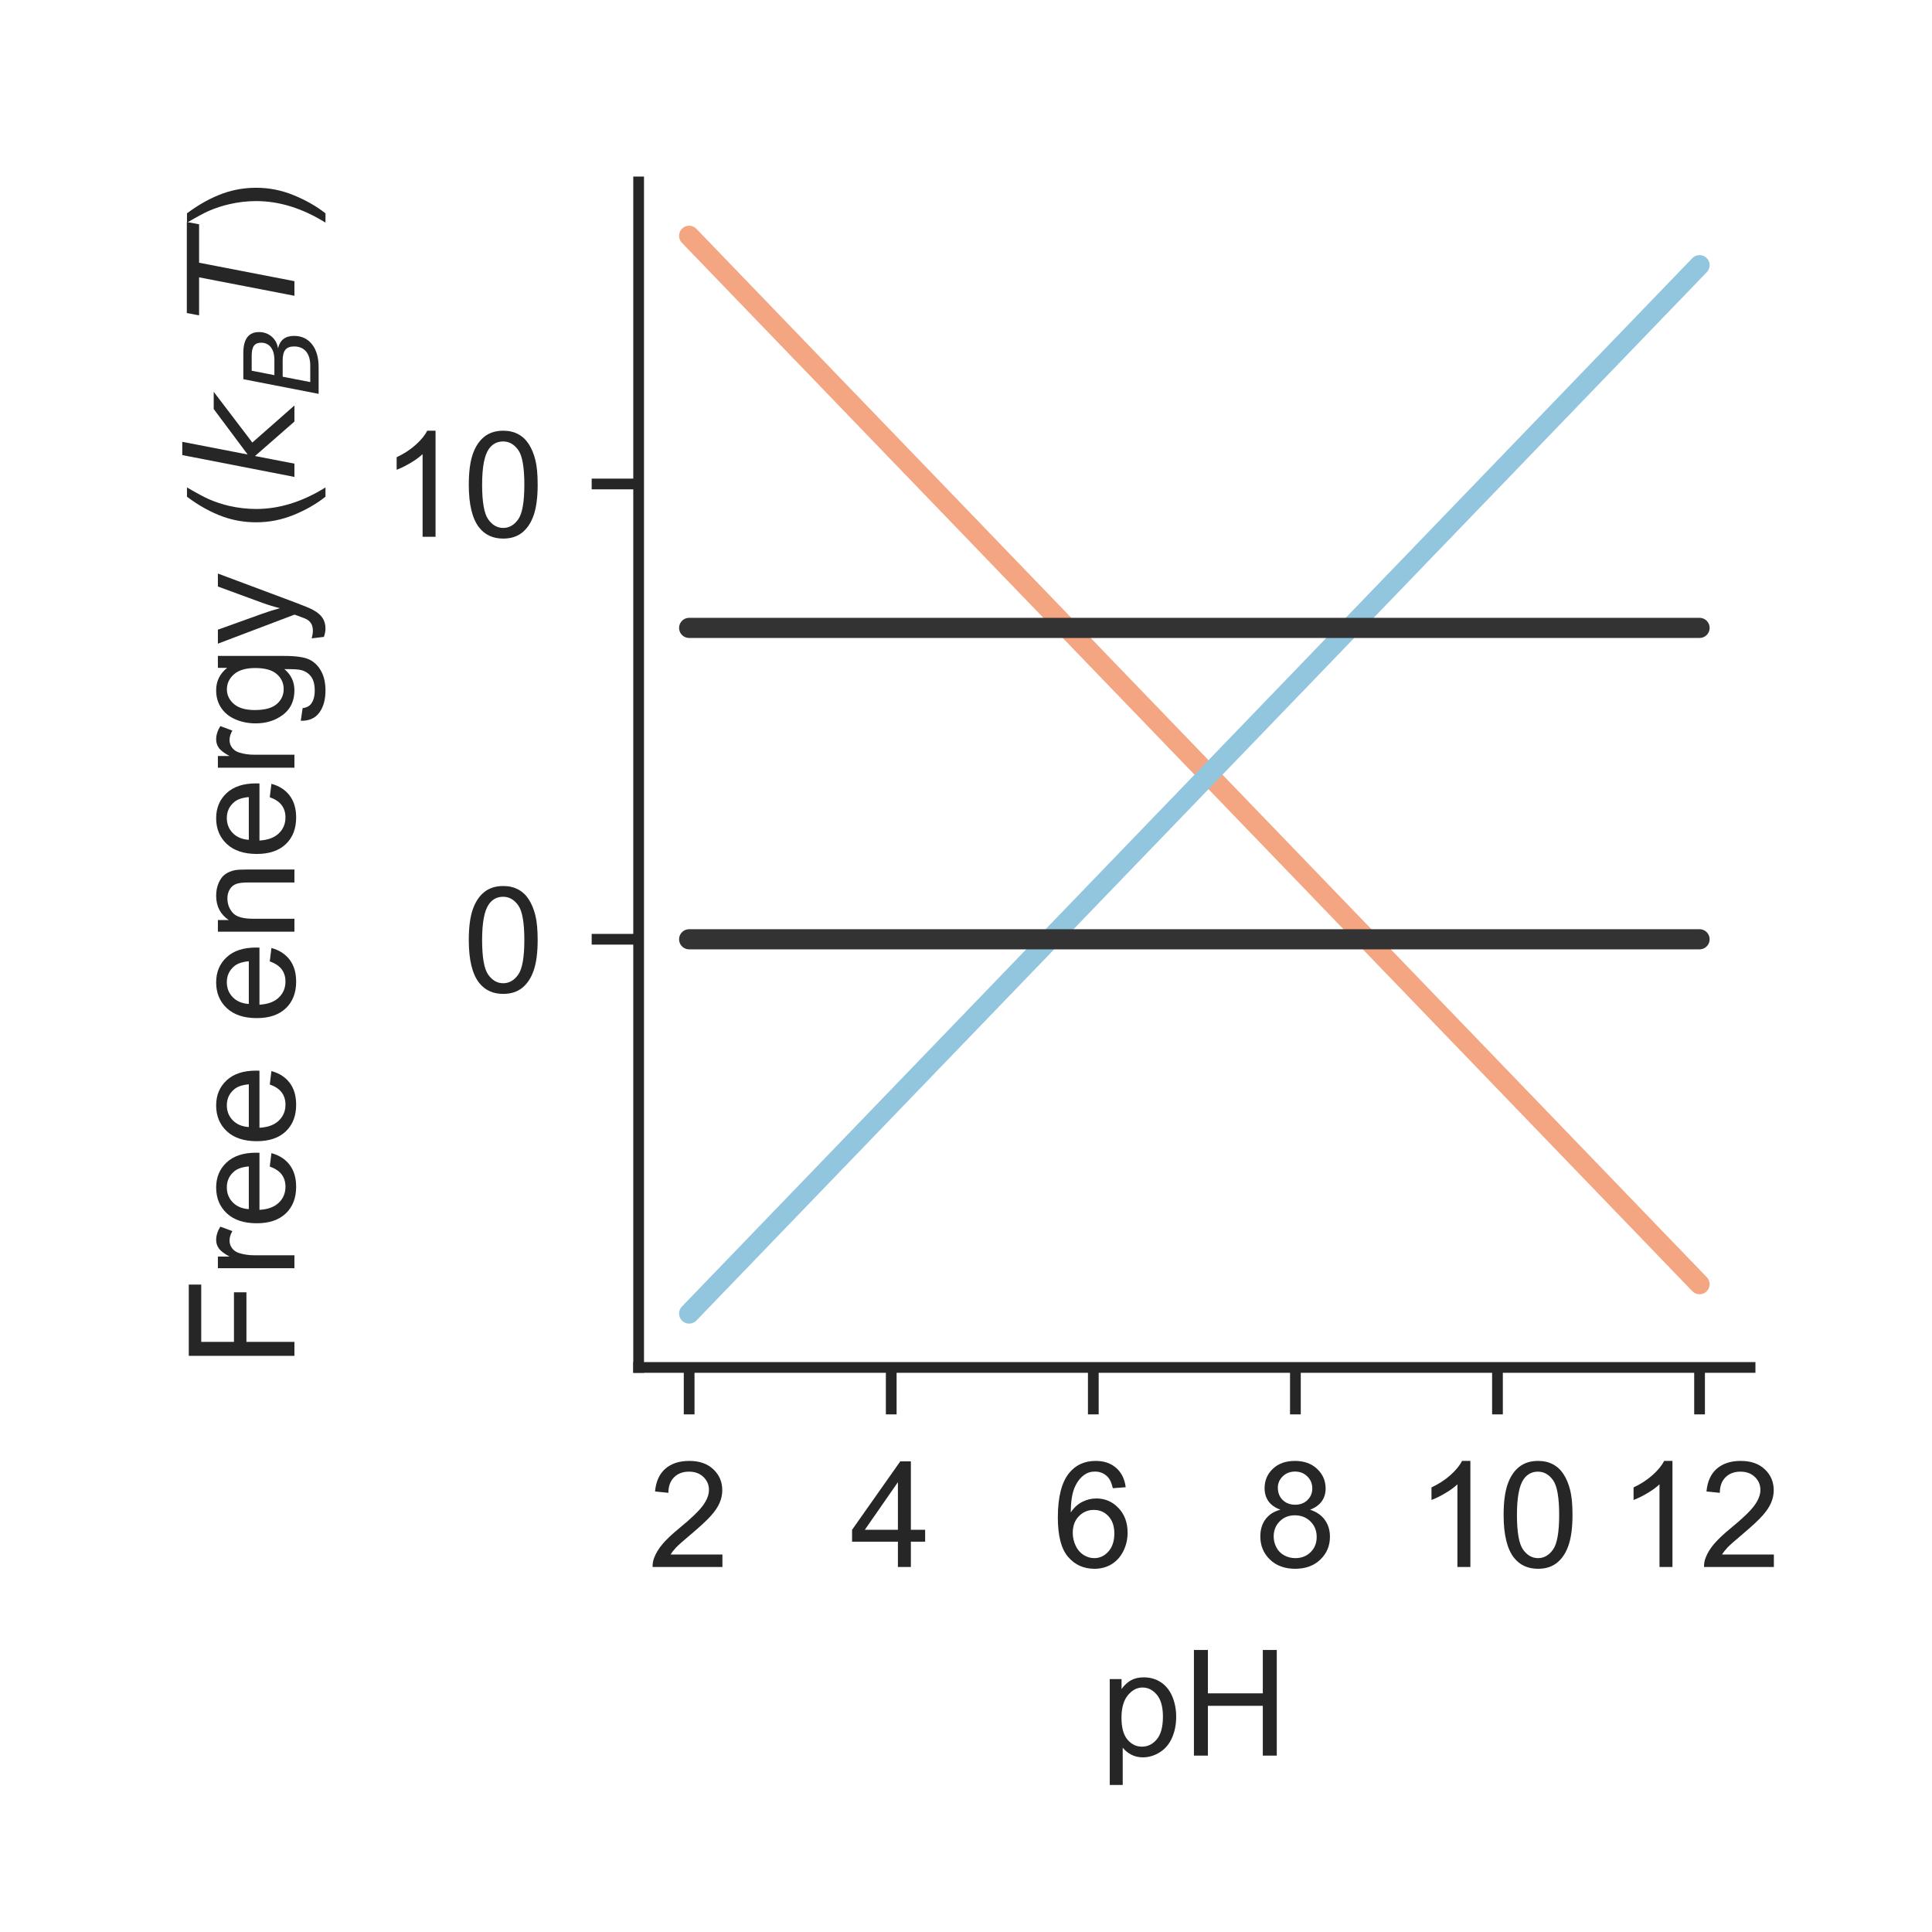 <?xml version="1.0" encoding="utf-8" standalone="no"?>
<!DOCTYPE svg PUBLIC "-//W3C//DTD SVG 1.1//EN"
  "http://www.w3.org/Graphics/SVG/1.1/DTD/svg11.dtd">
<!-- Created with matplotlib (http://matplotlib.org/) -->
<svg height="144pt" version="1.1" viewBox="0 0 144 144" width="144pt" xmlns="http://www.w3.org/2000/svg" xmlns:xlink="http://www.w3.org/1999/xlink">
 <defs>
  <style type="text/css">
*{stroke-linecap:butt;stroke-linejoin:round;}
  </style>
 </defs>
 <g id="figure_1">
  <g id="patch_1">
   <path d="M 0 144 
L 144 144 
L 144 0 
L 0 0 
z
" style="fill:#ffffff;"/>
  </g>
  <g id="axes_1">
   <g id="patch_2">
    <path d="M 47.6 101.92 
L 130.44 101.92 
L 130.44 13.56 
L 47.6 13.56 
z
" style="fill:#ffffff;"/>
   </g>
   <g id="matplotlib.axis_1">
    <g id="xtick_1">
     <g id="line2d_1">
      <defs>
       <path d="M 0 0 
L 0 3.5 
" id="m5de477e87d" style="stroke:#262626;stroke-width:0.8;"/>
      </defs>
      <g>
       <use style="fill:#262626;stroke:#262626;stroke-width:0.8;" x="51.365" xlink:href="#m5de477e87d" y="101.92"/>
      </g>
     </g>
     <g id="text_1">
      <!-- 2 -->
      <defs>
       <path d="M 50.344 8.453 
L 50.344 0 
L 3.031 0 
Q 2.938 3.172 4.047 6.109 
Q 5.859 10.938 9.828 15.625 
Q 13.812 20.312 21.344 26.469 
Q 33.016 36.031 37.109 41.625 
Q 41.219 47.219 41.219 52.203 
Q 41.219 57.422 37.469 61 
Q 33.734 64.594 27.734 64.594 
Q 21.391 64.594 17.578 60.781 
Q 13.766 56.984 13.719 50.25 
L 4.688 51.172 
Q 5.609 61.281 11.656 66.578 
Q 17.719 71.875 27.938 71.875 
Q 38.234 71.875 44.234 66.156 
Q 50.25 60.453 50.25 52 
Q 50.25 47.703 48.484 43.547 
Q 46.734 39.406 42.656 34.812 
Q 38.578 30.219 29.109 22.219 
Q 21.188 15.578 18.938 13.203 
Q 16.703 10.844 15.234 8.453 
z
" id="ArialMT-32"/>
      </defs>
      <g style="fill:#262626;" transform="translate(48.307 116.794)scale(0.11 -0.11)">
       <use xlink:href="#ArialMT-32"/>
      </g>
     </g>
    </g>
    <g id="xtick_2">
     <g id="line2d_2">
      <g>
       <use style="fill:#262626;stroke:#262626;stroke-width:0.8;" x="66.427" xlink:href="#m5de477e87d" y="101.92"/>
      </g>
     </g>
     <g id="text_2">
      <!-- 4 -->
      <defs>
       <path d="M 32.328 0 
L 32.328 17.141 
L 1.266 17.141 
L 1.266 25.203 
L 33.938 71.578 
L 41.109 71.578 
L 41.109 25.203 
L 50.781 25.203 
L 50.781 17.141 
L 41.109 17.141 
L 41.109 0 
z
M 32.328 25.203 
L 32.328 57.469 
L 9.906 25.203 
z
" id="ArialMT-34"/>
      </defs>
      <g style="fill:#262626;" transform="translate(63.369 116.794)scale(0.11 -0.11)">
       <use xlink:href="#ArialMT-34"/>
      </g>
     </g>
    </g>
    <g id="xtick_3">
     <g id="line2d_3">
      <g>
       <use style="fill:#262626;stroke:#262626;stroke-width:0.8;" x="81.489" xlink:href="#m5de477e87d" y="101.92"/>
      </g>
     </g>
     <g id="text_3">
      <!-- 6 -->
      <defs>
       <path d="M 49.75 54.047 
L 41.016 53.375 
Q 39.844 58.547 37.703 60.891 
Q 34.125 64.656 28.906 64.656 
Q 24.703 64.656 21.531 62.312 
Q 17.391 59.281 14.984 53.469 
Q 12.594 47.656 12.5 36.922 
Q 15.672 41.75 20.266 44.094 
Q 24.859 46.438 29.891 46.438 
Q 38.672 46.438 44.844 39.969 
Q 51.031 33.5 51.031 23.25 
Q 51.031 16.5 48.125 10.719 
Q 45.219 4.938 40.141 1.859 
Q 35.062 -1.219 28.609 -1.219 
Q 17.625 -1.219 10.688 6.859 
Q 3.766 14.938 3.766 33.5 
Q 3.766 54.25 11.422 63.672 
Q 18.109 71.875 29.438 71.875 
Q 37.891 71.875 43.281 67.141 
Q 48.688 62.406 49.75 54.047 
z
M 13.875 23.188 
Q 13.875 18.656 15.797 14.5 
Q 17.719 10.359 21.188 8.172 
Q 24.656 6 28.469 6 
Q 34.031 6 38.031 10.484 
Q 42.047 14.984 42.047 22.703 
Q 42.047 30.125 38.078 34.391 
Q 34.125 38.672 28.125 38.672 
Q 22.172 38.672 18.016 34.391 
Q 13.875 30.125 13.875 23.188 
z
" id="ArialMT-36"/>
      </defs>
      <g style="fill:#262626;" transform="translate(78.431 116.794)scale(0.11 -0.11)">
       <use xlink:href="#ArialMT-36"/>
      </g>
     </g>
    </g>
    <g id="xtick_4">
     <g id="line2d_4">
      <g>
       <use style="fill:#262626;stroke:#262626;stroke-width:0.8;" x="96.551" xlink:href="#m5de477e87d" y="101.92"/>
      </g>
     </g>
     <g id="text_4">
      <!-- 8 -->
      <defs>
       <path d="M 17.672 38.812 
Q 12.203 40.828 9.562 44.531 
Q 6.938 48.25 6.938 53.422 
Q 6.938 61.234 12.547 66.547 
Q 18.172 71.875 27.484 71.875 
Q 36.859 71.875 42.578 66.422 
Q 48.297 60.984 48.297 53.172 
Q 48.297 48.188 45.672 44.5 
Q 43.062 40.828 37.75 38.812 
Q 44.344 36.672 47.781 31.875 
Q 51.219 27.094 51.219 20.453 
Q 51.219 11.281 44.719 5.031 
Q 38.234 -1.219 27.641 -1.219 
Q 17.047 -1.219 10.547 5.047 
Q 4.047 11.328 4.047 20.703 
Q 4.047 27.688 7.594 32.391 
Q 11.141 37.109 17.672 38.812 
z
M 15.922 53.719 
Q 15.922 48.641 19.188 45.406 
Q 22.469 42.188 27.688 42.188 
Q 32.766 42.188 36.016 45.375 
Q 39.266 48.578 39.266 53.219 
Q 39.266 58.062 35.906 61.359 
Q 32.562 64.656 27.594 64.656 
Q 22.562 64.656 19.234 61.422 
Q 15.922 58.203 15.922 53.719 
z
M 13.094 20.656 
Q 13.094 16.891 14.875 13.375 
Q 16.656 9.859 20.172 7.922 
Q 23.688 6 27.734 6 
Q 34.031 6 38.125 10.047 
Q 42.234 14.109 42.234 20.359 
Q 42.234 26.703 38.016 30.859 
Q 33.797 35.016 27.438 35.016 
Q 21.234 35.016 17.156 30.906 
Q 13.094 26.812 13.094 20.656 
z
" id="ArialMT-38"/>
      </defs>
      <g style="fill:#262626;" transform="translate(93.492 116.794)scale(0.11 -0.11)">
       <use xlink:href="#ArialMT-38"/>
      </g>
     </g>
    </g>
    <g id="xtick_5">
     <g id="line2d_5">
      <g>
       <use style="fill:#262626;stroke:#262626;stroke-width:0.8;" x="111.613" xlink:href="#m5de477e87d" y="101.92"/>
      </g>
     </g>
     <g id="text_5">
      <!-- 10 -->
      <defs>
       <path d="M 37.25 0 
L 28.469 0 
L 28.469 56 
Q 25.297 52.984 20.141 49.953 
Q 14.984 46.922 10.891 45.406 
L 10.891 53.906 
Q 18.266 57.375 23.781 62.297 
Q 29.297 67.234 31.594 71.875 
L 37.25 71.875 
z
" id="ArialMT-31"/>
       <path d="M 4.156 35.297 
Q 4.156 48 6.766 55.734 
Q 9.375 63.484 14.516 67.672 
Q 19.672 71.875 27.484 71.875 
Q 33.25 71.875 37.594 69.547 
Q 41.938 67.234 44.766 62.859 
Q 47.609 58.5 49.219 52.219 
Q 50.828 45.953 50.828 35.297 
Q 50.828 22.703 48.234 14.969 
Q 45.656 7.234 40.5 3 
Q 35.359 -1.219 27.484 -1.219 
Q 17.141 -1.219 11.234 6.203 
Q 4.156 15.141 4.156 35.297 
z
M 13.188 35.297 
Q 13.188 17.672 17.312 11.828 
Q 21.438 6 27.484 6 
Q 33.547 6 37.672 11.859 
Q 41.797 17.719 41.797 35.297 
Q 41.797 52.984 37.672 58.781 
Q 33.547 64.594 27.391 64.594 
Q 21.344 64.594 17.719 59.469 
Q 13.188 52.938 13.188 35.297 
z
" id="ArialMT-30"/>
      </defs>
      <g style="fill:#262626;" transform="translate(105.496 116.794)scale(0.11 -0.11)">
       <use xlink:href="#ArialMT-31"/>
       <use x="55.615" xlink:href="#ArialMT-30"/>
      </g>
     </g>
    </g>
    <g id="xtick_6">
     <g id="line2d_6">
      <g>
       <use style="fill:#262626;stroke:#262626;stroke-width:0.8;" x="126.675" xlink:href="#m5de477e87d" y="101.92"/>
      </g>
     </g>
     <g id="text_6">
      <!-- 12 -->
      <g style="fill:#262626;" transform="translate(120.558 116.794)scale(0.11 -0.11)">
       <use xlink:href="#ArialMT-31"/>
       <use x="55.615" xlink:href="#ArialMT-32"/>
      </g>
     </g>
    </g>
    <g id="text_7">
     <!-- pH -->
     <defs>
      <path d="M 6.594 -19.875 
L 6.594 51.859 
L 14.594 51.859 
L 14.594 45.125 
Q 17.438 49.078 21 51.047 
Q 24.562 53.031 29.641 53.031 
Q 36.281 53.031 41.359 49.609 
Q 46.438 46.188 49.016 39.953 
Q 51.609 33.734 51.609 26.312 
Q 51.609 18.359 48.75 11.984 
Q 45.906 5.609 40.453 2.219 
Q 35.016 -1.172 29 -1.172 
Q 24.609 -1.172 21.109 0.688 
Q 17.625 2.547 15.375 5.375 
L 15.375 -19.875 
z
M 14.547 25.641 
Q 14.547 15.625 18.594 10.844 
Q 22.656 6.062 28.422 6.062 
Q 34.281 6.062 38.453 11.016 
Q 42.625 15.969 42.625 26.375 
Q 42.625 36.281 38.547 41.203 
Q 34.469 46.141 28.812 46.141 
Q 23.188 46.141 18.859 40.891 
Q 14.547 35.641 14.547 25.641 
z
" id="ArialMT-70"/>
      <path d="M 8.016 0 
L 8.016 71.578 
L 17.484 71.578 
L 17.484 42.188 
L 54.688 42.188 
L 54.688 71.578 
L 64.156 71.578 
L 64.156 0 
L 54.688 0 
L 54.688 33.734 
L 17.484 33.734 
L 17.484 0 
z
" id="ArialMT-48"/>
     </defs>
     <g style="fill:#262626;" transform="translate(81.989 130.853)scale(0.11 -0.11)">
      <use xlink:href="#ArialMT-70"/>
      <use x="55.615" xlink:href="#ArialMT-48"/>
     </g>
    </g>
   </g>
   <g id="matplotlib.axis_2">
    <g id="ytick_1">
     <g id="line2d_7">
      <defs>
       <path d="M 0 0 
L -3.5 0 
" id="m21b8126461" style="stroke:#262626;stroke-width:0.8;"/>
      </defs>
      <g>
       <use style="fill:#262626;stroke:#262626;stroke-width:0.8;" x="47.6" xlink:href="#m21b8126461" y="70.008"/>
      </g>
     </g>
     <g id="text_8">
      <!-- 0 -->
      <g style="fill:#262626;" transform="translate(34.483 73.945)scale(0.11 -0.11)">
       <use xlink:href="#ArialMT-30"/>
      </g>
     </g>
    </g>
    <g id="ytick_2">
     <g id="line2d_8">
      <g>
       <use style="fill:#262626;stroke:#262626;stroke-width:0.8;" x="47.6" xlink:href="#m21b8126461" y="36.072"/>
      </g>
     </g>
     <g id="text_9">
      <!-- 10 -->
      <g style="fill:#262626;" transform="translate(28.366 40.009)scale(0.11 -0.11)">
       <use xlink:href="#ArialMT-31"/>
       <use x="55.615" xlink:href="#ArialMT-30"/>
      </g>
     </g>
    </g>
    <g id="text_10">
     <!-- Free energy ($k_B T$) -->
     <defs>
      <path d="M 8.203 0 
L 8.203 71.578 
L 56.5 71.578 
L 56.5 63.141 
L 17.672 63.141 
L 17.672 40.969 
L 51.266 40.969 
L 51.266 32.516 
L 17.672 32.516 
L 17.672 0 
z
" id="ArialMT-46"/>
      <path d="M 6.5 0 
L 6.5 51.859 
L 14.406 51.859 
L 14.406 44 
Q 17.438 49.516 20 51.266 
Q 22.562 53.031 25.641 53.031 
Q 30.078 53.031 34.672 50.203 
L 31.641 42.047 
Q 28.422 43.953 25.203 43.953 
Q 22.312 43.953 20.016 42.219 
Q 17.719 40.484 16.75 37.406 
Q 15.281 32.719 15.281 27.156 
L 15.281 0 
z
" id="ArialMT-72"/>
      <path d="M 42.094 16.703 
L 51.172 15.578 
Q 49.031 7.625 43.219 3.219 
Q 37.406 -1.172 28.375 -1.172 
Q 17 -1.172 10.328 5.828 
Q 3.656 12.844 3.656 25.484 
Q 3.656 38.578 10.391 45.797 
Q 17.141 53.031 27.875 53.031 
Q 38.281 53.031 44.875 45.953 
Q 51.469 38.875 51.469 26.031 
Q 51.469 25.25 51.422 23.688 
L 12.75 23.688 
Q 13.234 15.141 17.578 10.594 
Q 21.922 6.062 28.422 6.062 
Q 33.25 6.062 36.672 8.594 
Q 40.094 11.141 42.094 16.703 
z
M 13.234 30.906 
L 42.188 30.906 
Q 41.609 37.453 38.875 40.719 
Q 34.672 45.797 27.984 45.797 
Q 21.922 45.797 17.797 41.75 
Q 13.672 37.703 13.234 30.906 
z
" id="ArialMT-65"/>
      <path id="ArialMT-20"/>
      <path d="M 6.594 0 
L 6.594 51.859 
L 14.5 51.859 
L 14.5 44.484 
Q 20.219 53.031 31 53.031 
Q 35.688 53.031 39.625 51.344 
Q 43.562 49.656 45.516 46.922 
Q 47.469 44.188 48.25 40.438 
Q 48.734 37.984 48.734 31.891 
L 48.734 0 
L 39.938 0 
L 39.938 31.547 
Q 39.938 36.922 38.906 39.578 
Q 37.891 42.234 35.281 43.812 
Q 32.672 45.406 29.156 45.406 
Q 23.531 45.406 19.453 41.844 
Q 15.375 38.281 15.375 28.328 
L 15.375 0 
z
" id="ArialMT-6e"/>
      <path d="M 4.984 -4.297 
L 13.531 -5.562 
Q 14.062 -9.516 16.5 -11.328 
Q 19.781 -13.766 25.438 -13.766 
Q 31.547 -13.766 34.859 -11.328 
Q 38.188 -8.891 39.359 -4.5 
Q 40.047 -1.812 39.984 6.781 
Q 34.234 0 25.641 0 
Q 14.938 0 9.078 7.719 
Q 3.219 15.438 3.219 26.219 
Q 3.219 33.641 5.906 39.906 
Q 8.594 46.188 13.688 49.609 
Q 18.797 53.031 25.688 53.031 
Q 34.859 53.031 40.828 45.609 
L 40.828 51.859 
L 48.922 51.859 
L 48.922 7.031 
Q 48.922 -5.078 46.453 -10.125 
Q 44 -15.188 38.641 -18.109 
Q 33.297 -21.047 25.484 -21.047 
Q 16.219 -21.047 10.5 -16.875 
Q 4.781 -12.703 4.984 -4.297 
z
M 12.25 26.859 
Q 12.25 16.656 16.297 11.969 
Q 20.359 7.281 26.469 7.281 
Q 32.516 7.281 36.609 11.938 
Q 40.719 16.609 40.719 26.562 
Q 40.719 36.078 36.5 40.906 
Q 32.281 45.75 26.312 45.75 
Q 20.453 45.75 16.344 40.984 
Q 12.25 36.234 12.25 26.859 
z
" id="ArialMT-67"/>
      <path d="M 6.203 -19.969 
L 5.219 -11.719 
Q 8.109 -12.5 10.25 -12.5 
Q 13.188 -12.5 14.938 -11.516 
Q 16.703 -10.547 17.828 -8.797 
Q 18.656 -7.469 20.516 -2.25 
Q 20.75 -1.516 21.297 -0.094 
L 1.609 51.859 
L 11.078 51.859 
L 21.875 21.828 
Q 23.969 16.109 25.641 9.812 
Q 27.156 15.875 29.25 21.625 
L 40.328 51.859 
L 49.125 51.859 
L 29.391 -0.875 
Q 26.219 -9.422 24.469 -12.641 
Q 22.125 -17 19.094 -19.016 
Q 16.062 -21.047 11.859 -21.047 
Q 9.328 -21.047 6.203 -19.969 
z
" id="ArialMT-79"/>
      <path d="M 23.391 -21.047 
Q 16.109 -11.859 11.078 0.438 
Q 6.062 12.75 6.062 25.922 
Q 6.062 37.547 9.812 48.188 
Q 14.203 60.547 23.391 72.797 
L 29.688 72.797 
Q 23.781 62.641 21.875 58.297 
Q 18.891 51.562 17.188 44.234 
Q 15.094 35.109 15.094 25.875 
Q 15.094 2.391 29.688 -21.047 
z
" id="ArialMT-28"/>
      <path d="M 18.312 75.984 
L 27.297 75.984 
L 18.703 31.688 
L 49.516 54.688 
L 61.188 54.688 
L 26.812 28.516 
L 51.906 0 
L 41.016 0 
L 17.672 26.703 
L 12.5 0 
L 3.516 0 
z
" id="DejaVuSans-Oblique-6b"/>
      <path d="M 16.891 72.906 
L 42.094 72.906 
Q 52.344 72.906 57.422 69.094 
Q 62.5 65.281 62.5 57.625 
Q 62.5 50.594 58.125 45.484 
Q 53.766 40.375 46.688 39.312 
Q 52.734 37.938 55.766 34.078 
Q 58.797 30.219 58.797 23.781 
Q 58.797 12.797 50.656 6.391 
Q 42.531 0 28.422 0 
L 2.688 0 
z
M 19.281 34.812 
L 14.109 8.109 
L 29.984 8.109 
Q 38.922 8.109 43.75 12.203 
Q 48.578 16.312 48.578 23.781 
Q 48.578 29.547 45.375 32.172 
Q 42.188 34.812 35.109 34.812 
z
M 25.094 64.797 
L 20.797 42.828 
L 35.5 42.828 
Q 43.359 42.828 47.781 46.234 
Q 52.203 49.656 52.203 55.719 
Q 52.203 60.453 49.219 62.625 
Q 46.234 64.797 39.703 64.797 
z
" id="DejaVuSans-Oblique-42"/>
      <path d="M 5.906 72.906 
L 67.578 72.906 
L 66.016 64.594 
L 39.984 64.594 
L 27.484 0 
L 17.578 0 
L 30.078 64.594 
L 4.297 64.594 
z
" id="DejaVuSans-Oblique-54"/>
      <path d="M 12.359 -21.047 
L 6.062 -21.047 
Q 20.656 2.391 20.656 25.875 
Q 20.656 35.062 18.562 44.094 
Q 16.891 51.422 13.922 58.156 
Q 12.016 62.547 6.062 72.797 
L 12.359 72.797 
Q 21.531 60.547 25.922 48.188 
Q 29.688 37.547 29.688 25.922 
Q 29.688 12.75 24.625 0.438 
Q 19.578 -11.859 12.359 -21.047 
z
" id="ArialMT-29"/>
     </defs>
     <g style="fill:#262626;" transform="translate(21.946 101.96)rotate(-90)scale(0.11 -0.11)">
      <use transform="translate(0 0.016)" xlink:href="#ArialMT-46"/>
      <use transform="translate(61.084 0.016)" xlink:href="#ArialMT-72"/>
      <use transform="translate(94.385 0.016)" xlink:href="#ArialMT-65"/>
      <use transform="translate(150 0.016)" xlink:href="#ArialMT-65"/>
      <use transform="translate(205.615 0.016)" xlink:href="#ArialMT-20"/>
      <use transform="translate(233.398 0.016)" xlink:href="#ArialMT-65"/>
      <use transform="translate(289.014 0.016)" xlink:href="#ArialMT-6e"/>
      <use transform="translate(344.629 0.016)" xlink:href="#ArialMT-65"/>
      <use transform="translate(400.244 0.016)" xlink:href="#ArialMT-72"/>
      <use transform="translate(433.545 0.016)" xlink:href="#ArialMT-67"/>
      <use transform="translate(489.16 0.016)" xlink:href="#ArialMT-79"/>
      <use transform="translate(539.16 0.016)" xlink:href="#ArialMT-20"/>
      <use transform="translate(566.943 0.016)" xlink:href="#ArialMT-28"/>
      <use transform="translate(600.244 0.016)" xlink:href="#DejaVuSans-Oblique-6b"/>
      <use transform="translate(658.154 -16.391)scale(0.7)" xlink:href="#DejaVuSans-Oblique-42"/>
      <use transform="translate(708.911 0.016)" xlink:href="#DejaVuSans-Oblique-54"/>
      <use transform="translate(769.995 0.016)" xlink:href="#ArialMT-29"/>
     </g>
    </g>
   </g>
   <g id="patch_3">
    <path d="M 47.6 101.92 
L 47.6 13.56 
" style="fill:none;stroke:#262626;stroke-linecap:square;stroke-linejoin:miter;stroke-width:0.8;"/>
   </g>
   <g id="patch_4">
    <path d="M 47.6 101.92 
L 130.44 101.92 
" style="fill:none;stroke:#262626;stroke-linecap:square;stroke-linejoin:miter;stroke-width:0.8;"/>
   </g>
   <g id="line2d_9">
    <path clip-path="url(#pb01a963ffa)" d="M 51.365 17.576 
L 52.119 18.358 
L 52.872 19.139 
L 53.625 19.921 
L 54.378 20.702 
L 55.131 21.483 
L 55.884 22.265 
L 56.637 23.046 
L 57.39 23.828 
L 58.143 24.609 
L 58.896 25.39 
L 59.649 26.172 
L 60.403 26.953 
L 61.156 27.734 
L 61.909 28.516 
L 62.662 29.297 
L 63.415 30.079 
L 64.168 30.86 
L 64.921 31.641 
L 65.674 32.423 
L 66.427 33.204 
L 67.18 33.986 
L 67.933 34.767 
L 68.687 35.548 
L 69.44 36.33 
L 70.193 37.111 
L 70.946 37.893 
L 71.699 38.674 
L 72.452 39.455 
L 73.205 40.237 
L 73.958 41.018 
L 74.711 41.8 
L 75.464 42.581 
L 76.217 43.362 
L 76.971 44.144 
L 77.724 44.925 
L 78.477 45.707 
L 79.23 46.488 
L 79.983 47.269 
L 80.736 48.051 
L 81.489 48.832 
L 82.242 49.614 
L 82.995 50.395 
L 83.748 51.176 
L 84.501 51.958 
L 85.255 52.739 
L 86.008 53.52 
L 86.761 54.302 
L 87.514 55.083 
L 88.267 55.865 
L 89.02 56.646 
L 89.773 57.427 
L 90.526 58.209 
L 91.279 58.99 
L 92.032 59.772 
L 92.785 60.553 
L 93.539 61.334 
L 94.292 62.116 
L 95.045 62.897 
L 95.798 63.679 
L 96.551 64.46 
L 97.304 65.241 
L 98.057 66.023 
L 98.81 66.804 
L 99.563 67.586 
L 100.316 68.367 
L 101.069 69.148 
L 101.823 69.93 
L 102.576 70.711 
L 103.329 71.493 
L 104.082 72.274 
L 104.835 73.055 
L 105.588 73.837 
L 106.341 74.618 
L 107.094 75.399 
L 107.847 76.181 
L 108.6 76.962 
L 109.353 77.744 
L 110.107 78.525 
L 110.86 79.306 
L 111.613 80.088 
L 112.366 80.869 
L 113.119 81.651 
L 113.872 82.432 
L 114.625 83.213 
L 115.378 83.995 
L 116.131 84.776 
L 116.884 85.558 
L 117.637 86.339 
L 118.391 87.12 
L 119.144 87.902 
L 119.897 88.683 
L 120.65 89.465 
L 121.403 90.246 
L 122.156 91.027 
L 122.909 91.809 
L 123.662 92.59 
L 124.415 93.372 
L 125.168 94.153 
L 125.921 94.934 
L 126.675 95.716 
" style="fill:none;stroke:#f4a582;stroke-linecap:round;stroke-width:1.5;"/>
   </g>
   <g id="line2d_10">
    <path clip-path="url(#pb01a963ffa)" d="M 51.365 97.904 
L 52.119 97.122 
L 52.872 96.341 
L 53.625 95.559 
L 54.378 94.778 
L 55.131 93.997 
L 55.884 93.215 
L 56.637 92.434 
L 57.39 91.652 
L 58.143 90.871 
L 58.896 90.09 
L 59.649 89.308 
L 60.403 88.527 
L 61.156 87.746 
L 61.909 86.964 
L 62.662 86.183 
L 63.415 85.401 
L 64.168 84.62 
L 64.921 83.839 
L 65.674 83.057 
L 66.427 82.276 
L 67.18 81.494 
L 67.933 80.713 
L 68.687 79.932 
L 69.44 79.15 
L 70.193 78.369 
L 70.946 77.587 
L 71.699 76.806 
L 72.452 76.025 
L 73.205 75.243 
L 73.958 74.462 
L 74.711 73.68 
L 75.464 72.899 
L 76.217 72.118 
L 76.971 71.336 
L 77.724 70.555 
L 78.477 69.773 
L 79.23 68.992 
L 79.983 68.211 
L 80.736 67.429 
L 81.489 66.648 
L 82.242 65.866 
L 82.995 65.085 
L 83.748 64.304 
L 84.501 63.522 
L 85.255 62.741 
L 86.008 61.96 
L 86.761 61.178 
L 87.514 60.397 
L 88.267 59.615 
L 89.02 58.834 
L 89.773 58.053 
L 90.526 57.271 
L 91.279 56.49 
L 92.032 55.708 
L 92.785 54.927 
L 93.539 54.146 
L 94.292 53.364 
L 95.045 52.583 
L 95.798 51.801 
L 96.551 51.02 
L 97.304 50.239 
L 98.057 49.457 
L 98.81 48.676 
L 99.563 47.894 
L 100.316 47.113 
L 101.069 46.332 
L 101.823 45.55 
L 102.576 44.769 
L 103.329 43.987 
L 104.082 43.206 
L 104.835 42.425 
L 105.588 41.643 
L 106.341 40.862 
L 107.094 40.081 
L 107.847 39.299 
L 108.6 38.518 
L 109.353 37.736 
L 110.107 36.955 
L 110.86 36.174 
L 111.613 35.392 
L 112.366 34.611 
L 113.119 33.829 
L 113.872 33.048 
L 114.625 32.267 
L 115.378 31.485 
L 116.131 30.704 
L 116.884 29.922 
L 117.637 29.141 
L 118.391 28.36 
L 119.144 27.578 
L 119.897 26.797 
L 120.65 26.015 
L 121.403 25.234 
L 122.156 24.453 
L 122.909 23.671 
L 123.662 22.89 
L 124.415 22.108 
L 125.168 21.327 
L 125.921 20.546 
L 126.675 19.764 
" style="fill:none;stroke:#92c5de;stroke-linecap:round;stroke-width:1.5;"/>
   </g>
   <g id="line2d_11">
    <path clip-path="url(#pb01a963ffa)" d="M 51.365 46.8 
L 52.119 46.8 
L 52.872 46.8 
L 53.625 46.8 
L 54.378 46.8 
L 55.131 46.8 
L 55.884 46.8 
L 56.637 46.8 
L 57.39 46.8 
L 58.143 46.8 
L 58.896 46.8 
L 59.649 46.8 
L 60.403 46.8 
L 61.156 46.8 
L 61.909 46.8 
L 62.662 46.8 
L 63.415 46.8 
L 64.168 46.8 
L 64.921 46.8 
L 65.674 46.8 
L 66.427 46.8 
L 67.18 46.8 
L 67.933 46.8 
L 68.687 46.8 
L 69.44 46.8 
L 70.193 46.8 
L 70.946 46.8 
L 71.699 46.8 
L 72.452 46.8 
L 73.205 46.8 
L 73.958 46.8 
L 74.711 46.8 
L 75.464 46.8 
L 76.217 46.8 
L 76.971 46.8 
L 77.724 46.8 
L 78.477 46.8 
L 79.23 46.8 
L 79.983 46.8 
L 80.736 46.8 
L 81.489 46.8 
L 82.242 46.8 
L 82.995 46.8 
L 83.748 46.8 
L 84.501 46.8 
L 85.255 46.8 
L 86.008 46.8 
L 86.761 46.8 
L 87.514 46.8 
L 88.267 46.8 
L 89.02 46.8 
L 89.773 46.8 
L 90.526 46.8 
L 91.279 46.8 
L 92.032 46.8 
L 92.785 46.8 
L 93.539 46.8 
L 94.292 46.8 
L 95.045 46.8 
L 95.798 46.8 
L 96.551 46.8 
L 97.304 46.8 
L 98.057 46.8 
L 98.81 46.8 
L 99.563 46.8 
L 100.316 46.8 
L 101.069 46.8 
L 101.823 46.8 
L 102.576 46.8 
L 103.329 46.8 
L 104.082 46.8 
L 104.835 46.8 
L 105.588 46.8 
L 106.341 46.8 
L 107.094 46.8 
L 107.847 46.8 
L 108.6 46.8 
L 109.353 46.8 
L 110.107 46.8 
L 110.86 46.8 
L 111.613 46.8 
L 112.366 46.8 
L 113.119 46.8 
L 113.872 46.8 
L 114.625 46.8 
L 115.378 46.8 
L 116.131 46.8 
L 116.884 46.8 
L 117.637 46.8 
L 118.391 46.8 
L 119.144 46.8 
L 119.897 46.8 
L 120.65 46.8 
L 121.403 46.8 
L 122.156 46.8 
L 122.909 46.8 
L 123.662 46.8 
L 124.415 46.8 
L 125.168 46.8 
L 125.921 46.8 
L 126.675 46.8 
" style="fill:none;stroke:#333333;stroke-linecap:round;stroke-width:1.5;"/>
   </g>
   <g id="line2d_12">
    <path clip-path="url(#pb01a963ffa)" d="M 51.365 70.008 
L 52.119 70.008 
L 52.872 70.008 
L 53.625 70.008 
L 54.378 70.008 
L 55.131 70.008 
L 55.884 70.008 
L 56.637 70.008 
L 57.39 70.008 
L 58.143 70.008 
L 58.896 70.008 
L 59.649 70.008 
L 60.403 70.008 
L 61.156 70.008 
L 61.909 70.008 
L 62.662 70.008 
L 63.415 70.008 
L 64.168 70.008 
L 64.921 70.008 
L 65.674 70.008 
L 66.427 70.008 
L 67.18 70.008 
L 67.933 70.008 
L 68.687 70.008 
L 69.44 70.008 
L 70.193 70.008 
L 70.946 70.008 
L 71.699 70.008 
L 72.452 70.008 
L 73.205 70.008 
L 73.958 70.008 
L 74.711 70.008 
L 75.464 70.008 
L 76.217 70.008 
L 76.971 70.008 
L 77.724 70.008 
L 78.477 70.008 
L 79.23 70.008 
L 79.983 70.008 
L 80.736 70.008 
L 81.489 70.008 
L 82.242 70.008 
L 82.995 70.008 
L 83.748 70.008 
L 84.501 70.008 
L 85.255 70.008 
L 86.008 70.008 
L 86.761 70.008 
L 87.514 70.008 
L 88.267 70.008 
L 89.02 70.008 
L 89.773 70.008 
L 90.526 70.008 
L 91.279 70.008 
L 92.032 70.008 
L 92.785 70.008 
L 93.539 70.008 
L 94.292 70.008 
L 95.045 70.008 
L 95.798 70.008 
L 96.551 70.008 
L 97.304 70.008 
L 98.057 70.008 
L 98.81 70.008 
L 99.563 70.008 
L 100.316 70.008 
L 101.069 70.008 
L 101.823 70.008 
L 102.576 70.008 
L 103.329 70.008 
L 104.082 70.008 
L 104.835 70.008 
L 105.588 70.008 
L 106.341 70.008 
L 107.094 70.008 
L 107.847 70.008 
L 108.6 70.008 
L 109.353 70.008 
L 110.107 70.008 
L 110.86 70.008 
L 111.613 70.008 
L 112.366 70.008 
L 113.119 70.008 
L 113.872 70.008 
L 114.625 70.008 
L 115.378 70.008 
L 116.131 70.008 
L 116.884 70.008 
L 117.637 70.008 
L 118.391 70.008 
L 119.144 70.008 
L 119.897 70.008 
L 120.65 70.008 
L 121.403 70.008 
L 122.156 70.008 
L 122.909 70.008 
L 123.662 70.008 
L 124.415 70.008 
L 125.168 70.008 
L 125.921 70.008 
L 126.675 70.008 
" style="fill:none;stroke:#333333;stroke-linecap:round;stroke-width:1.5;"/>
   </g>
  </g>
 </g>
 <defs>
  <clipPath id="pb01a963ffa">
   <rect height="88.36" width="82.84" x="47.6" y="13.56"/>
  </clipPath>
 </defs>
</svg>
